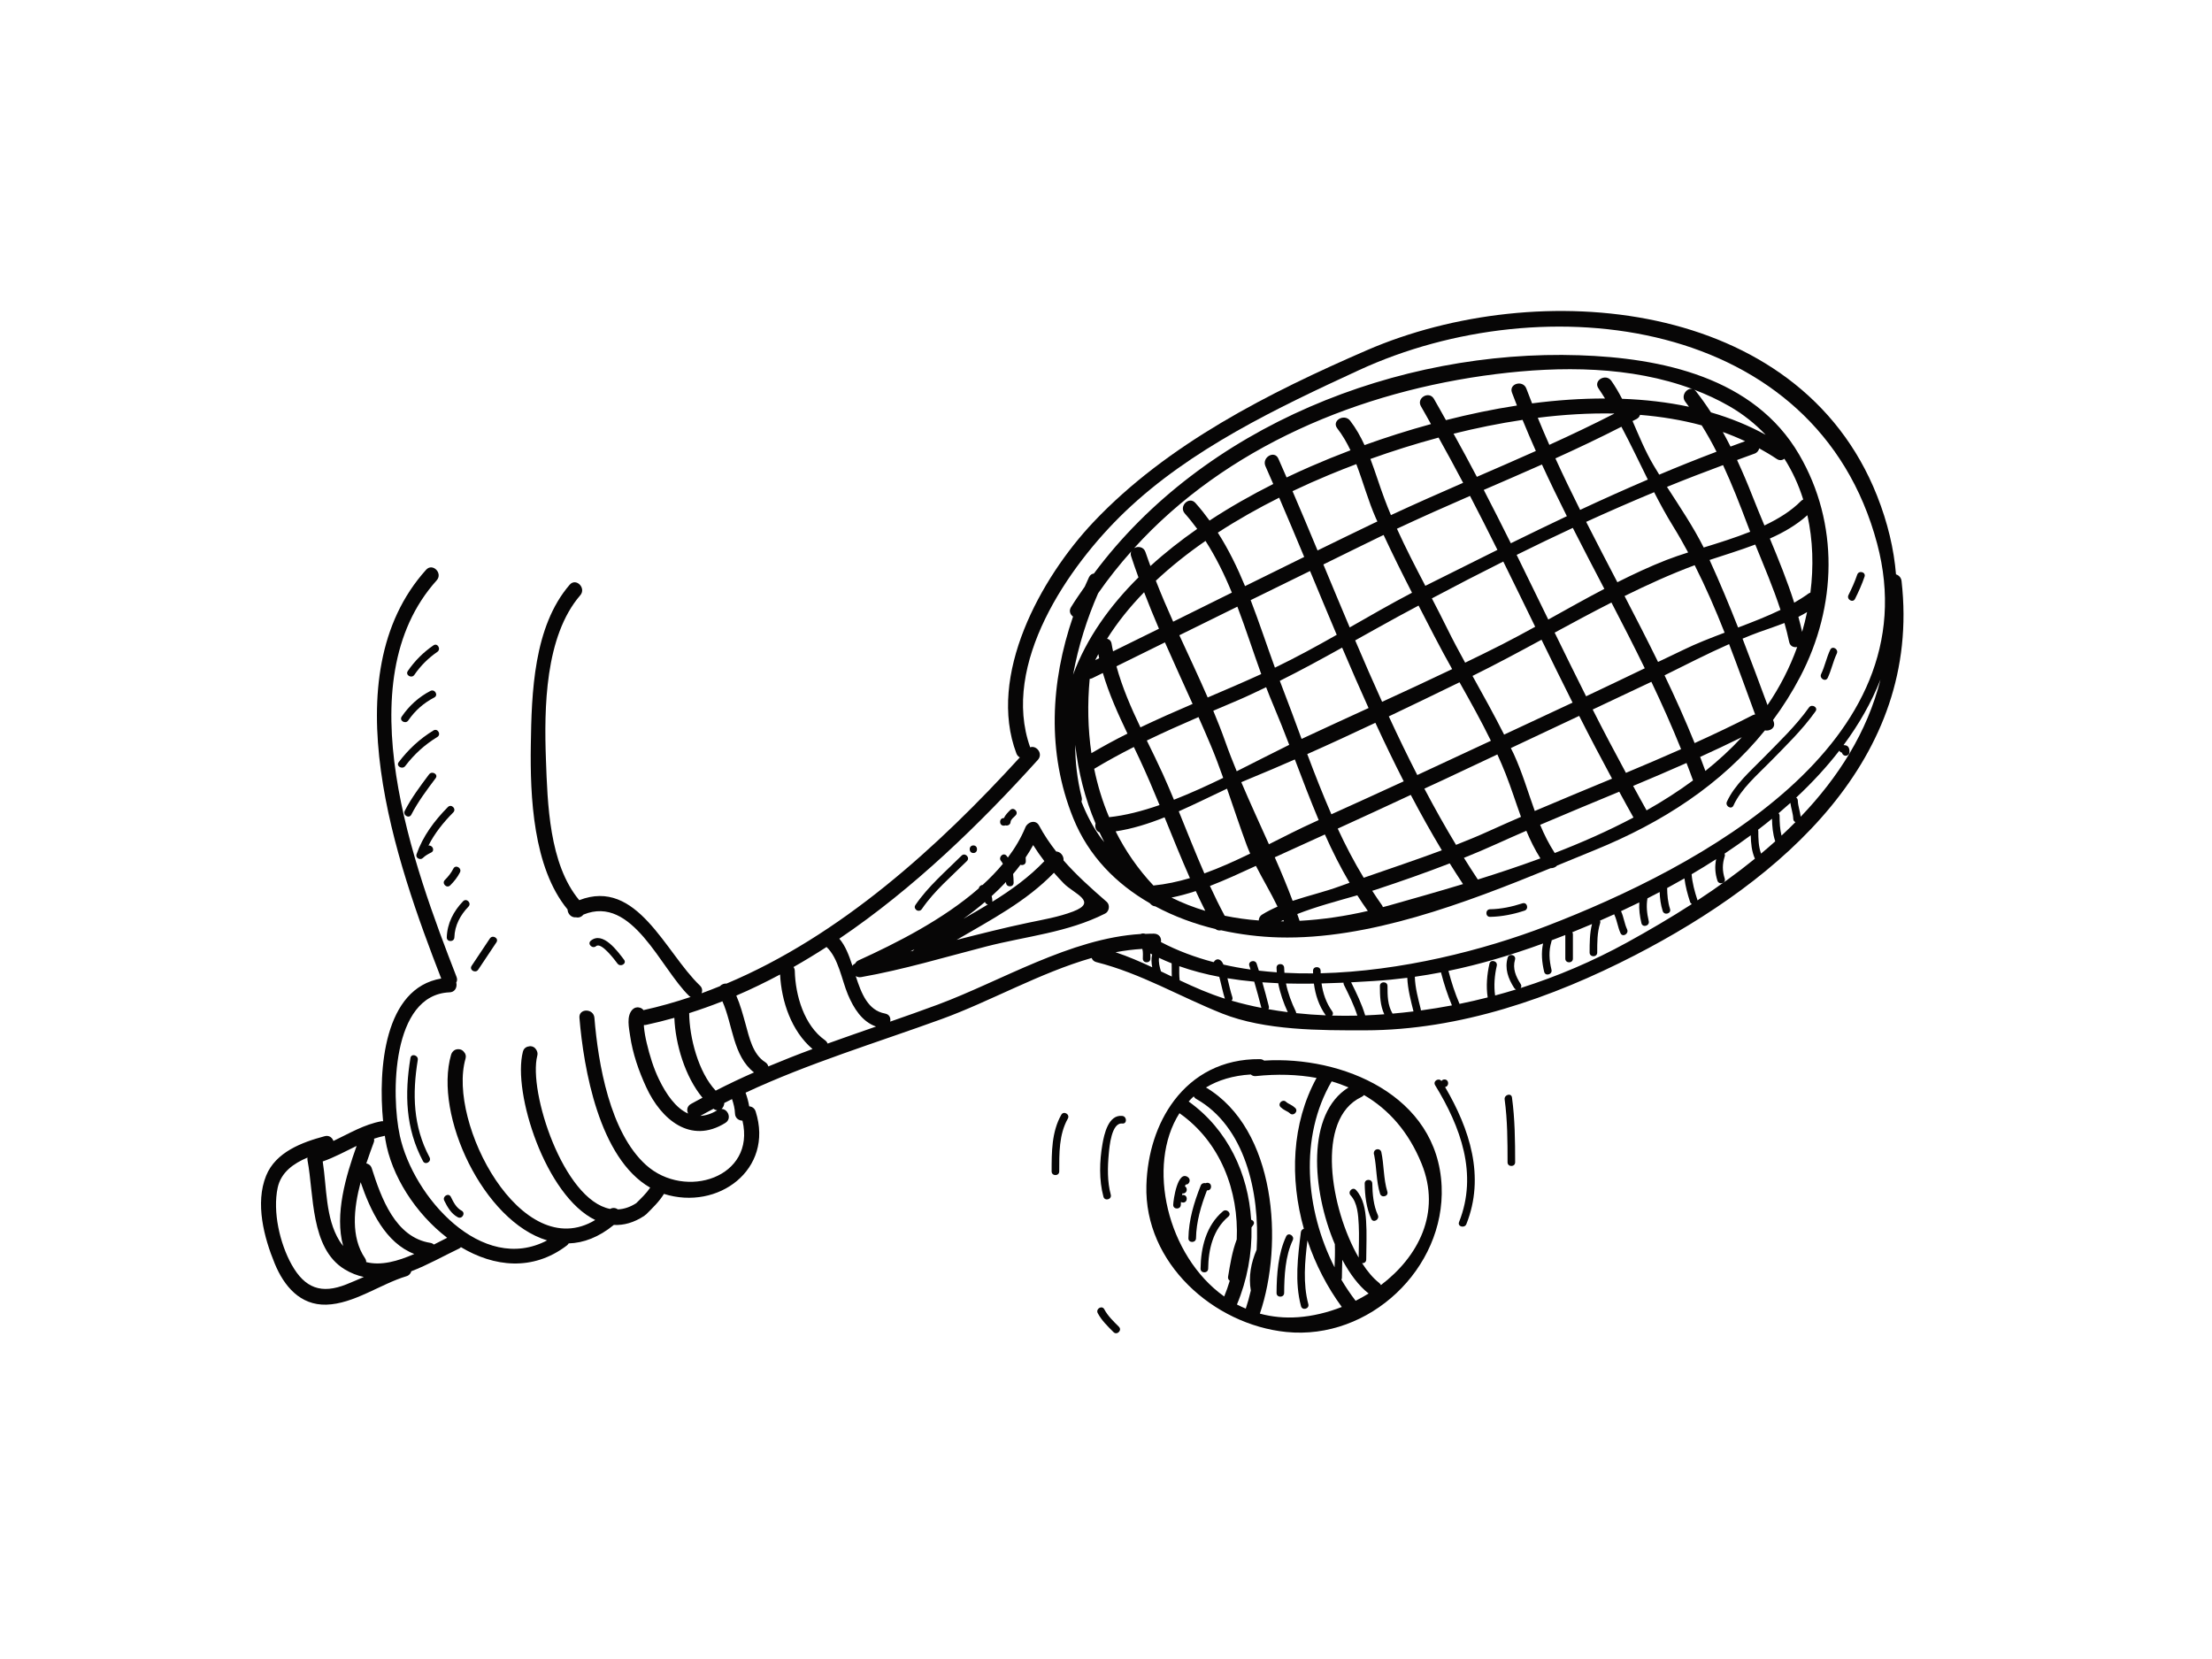<?xml version="1.0" encoding="utf-8"?>
<!-- Generator: Adobe Illustrator 17.0.0, SVG Export Plug-In . SVG Version: 6.00 Build 0)  -->
<!DOCTYPE svg PUBLIC "-//W3C//DTD SVG 1.1//EN" "http://www.w3.org/Graphics/SVG/1.1/DTD/svg11.dtd">
<svg version="1.1" id="Layer_1" xmlns="http://www.w3.org/2000/svg" xmlns:xlink="http://www.w3.org/1999/xlink" x="0px" y="0px"
	 width="800px" height="600px" viewBox="0 0 800 600" enable-background="new 0 0 800 600" xml:space="preserve">
<g>
	<path fill="#070606" d="M117.995,471.849c9.979-0.265,19.653-7.483,29.002-10.288c1.008-0.301,1.537-1.003,1.754-1.794
		c5.94-2.264,11.753-5.572,17.284-8.209c0.285-0.136,0.478-0.325,0.671-0.51c11.95,7.161,25.963,8.775,38.27-0.578
		c0.302-0.224,0.518-0.493,0.695-0.779c5.375-0.157,10.894-2.228,16.326-6.679c3.564,0.181,7.285-0.795,11.106-3.356
		c0.076-0.053,0.104-0.121,0.177-0.177c0.121-0.088,0.249-0.132,0.373-0.249c2.285-2.284,4.773-4.652,6.471-7.442
		c19.553,6.185,39.84-8.828,33.169-29.801c-0.39-1.221-1.341-1.786-2.332-1.867c-0.281-1.678-0.746-3.332-1.316-4.937
		c22.896-10.686,47.258-18.023,70.993-26.654c17.353-6.31,35.541-16.726,54.167-22.065c0.257,0.69,0.791,1.276,1.734,1.509
		c15.992,4.039,30.198,12.488,45.436,18.565c15.506,6.182,35.453,6.126,51.842,6.094c34.084-0.065,67.433-11.674,97.399-27.112
		c53.178-27.413,103.821-70.986,96.507-135.376c-0.152-1.296-1.011-2.1-2.007-2.42c-0.759-9.092-2.946-18.578-6.876-28.488
		c-28.4-71.628-122.724-79.355-184.505-52.565c-35.252,15.286-72.158,33.891-98.868,62.142
		c-19.131,20.235-38.531,55.531-27.861,83.71c0.257,0.674,0.706,1.116,1.224,1.409c-29.696,32.526-64.9,64.475-106.044,81.787
		c-0.891-0.084-1.81,0.285-2.421,0.951c-2.203,0.891-4.411,1.758-6.643,2.569c0.381-0.883,0.317-1.934-0.598-2.809
		c-12.552-11.99-22.72-39.006-43.633-30.873c-10.93-13.062-11.469-35.067-12.051-50.939c-0.678-18.473-0.365-44.533,12.416-59.32
		c2.268-2.622-1.541-6.467-3.825-3.822c-13.079,15.133-13.781,39.113-14.058,58.056c-0.273,18.413,0.763,44.204,13.295,59.389
		c0,1.521,1.361,3.054,3.075,2.834c1.016,0.261,2.035-0.192,2.682-0.987c17.726-7.262,27.858,19.536,38.275,29.492
		c0.156,0.148,0.321,0.201,0.481,0.305c-5.584,1.862-11.259,3.488-17.056,4.761c-0.381-0.53-0.979-0.891-1.786-0.976
		c-0.081-0.012-0.165-0.04-0.257-0.044c-0.008,0-0.012-0.008-0.024-0.008c-0.06,0-0.104,0.028-0.161,0.032
		c-0.293,0.008-0.582,0.056-0.875,0.181c-0.273,0.104-0.49,0.277-0.695,0.457c-0.056,0.049-0.124,0.064-0.177,0.121
		c-0.012,0.012-0.016,0.028-0.028,0.036c-0.024,0.024-0.036,0.052-0.06,0.076c-2.16,2.317-1.176,6.608-0.783,9.361
		c0.931,6.467,3.127,12.773,5.857,18.686c5.367,11.649,16.044,20.672,28.58,12.873c2.485-1.546,0.948-5.062-1.365-5.054
		c0.594-0.501,0.955-1.324,1.008-2.175c0.927-0.474,1.855-0.931,2.786-1.393c0.574,1.706,1.019,3.463,1.071,5.202
		c0.053,1.706,1.377,2.565,2.701,2.597c4.882,20.588-20.717,28.781-34.862,16.044c-13.078-11.769-17.325-36.652-18.681-53.259
		c-0.289-3.448-5.696-3.48-5.415,0c1.501,18.245,7.077,50.851,25.59,61.44c-1.401,2.083-3.292,3.877-5.058,5.623
		c-2.239,1.441-4.447,2.14-6.603,2.24c-0.806-0.562-1.851-0.719-2.83-0.164c-16.936-3.283-29.668-42.546-26.341-55.439
		c0.173-0.658,0.068-1.212-0.145-1.698c-0.004-0.012-0.008-0.02-0.016-0.032c-0.088-0.189-0.173-0.377-0.301-0.538
		c-0.425-0.663-1.111-1.157-2.143-1.157c-0.125,0-0.213,0.057-0.33,0.068c-0.028,0.004-0.06,0.012-0.092,0.021
		c-0.285,0.04-0.57,0.088-0.799,0.205c-0.634,0.281-1.16,0.819-1.38,1.698c-3.83,14.804,8.232,52.203,26.16,60.874
		c-26.698,16.189-53.58-35.244-46.909-58.357c0.285-0.996,0-1.791-0.525-2.368c-0.437-0.61-1.108-1.056-2.083-1.056
		c-0.895,0-1.554,0.357-1.987,0.887c-0.27,0.289-0.49,0.638-0.622,1.1c-6.334,21.965,11.745,60.28,34.73,67.168
		c-23.511,12.419-48.451-15.671-53.271-37.841c-3.203-14.729-3.023-50.923,17.903-51.866c1.778,0,2.637-1.409,2.605-2.782
		c0-0.257-0.048-0.501-0.109-0.751c0.334-0.538,0.43-1.236,0.109-2.055c-15.494-39.904-40.318-106.622-7.181-143.412
		c2.324-2.585-1.49-6.427-3.825-3.83c-34.654,38.471-10.774,105.956,5.467,147.832c-20.665,3.488-22.844,32.634-21.026,51.617
		c-0.189,0-0.358-0.04-0.558-0.008c-6.266,1.132-11.713,4.435-17.401,7.137c-0.425-1.2-1.557-2.152-3.151-1.726
		c-8.229,2.2-17.73,5.732-21.198,14.306c-4.022,9.951-0.77,22.335,3.131,31.796C102.745,465.206,108.589,472.098,117.995,471.849z
		 M413.096,343.185c0.016,0.012,0.036,0.021,0.052,0.032c0.309,1.104,0.169,2.509,0.169,3.488c0,1.775,2.75,1.775,2.746,0
		c0-0.606,0.004-1.232-0.02-1.858c0.216,0.116,0.433,0.229,0.65,0.341c-0.366,1.473-0.277,3.066,0.024,4.636
		c-4.327-2.011-8.711-3.909-13.271-5.435C406.657,343.787,409.868,343.37,413.096,343.185z M423.737,348.399
		c0,0.088,0.004,0.181,0.004,0.269c0.04,0.908,0.016,1.818,0.02,2.726c0,0.589,0.012,1.192,0.036,1.79
		c-1.305-0.626-2.609-1.248-3.917-1.87c-0.482-1.55-0.927-3.343-0.707-4.893C420.67,347.127,422.191,347.785,423.737,348.399z
		 M426.651,354.537c-0.225-1.678-0.149-3.416-0.153-5.102c4.665,1.65,9.51,2.91,14.467,3.849c0.109,0.418,0.217,0.831,0.321,1.249
		c0.566,2.216,1.019,4.471,1.706,6.652C437.337,359.414,431.966,357.042,426.651,354.537z M468.639,365.801
		c-1.554-3.195-2.818-6.607-3.544-10.112c3.38,0.089,6.751,0.096,10.099,0.049c0.534,4.087,1.802,7.996,4.263,11.448
		c0.008,0.012,0.021,0.02,0.028,0.028c-3.565-0.149-7.137-0.409-10.693-0.795C468.787,366.222,468.743,366.013,468.639,365.801z
		 M465.733,366.058c-2.349-0.306-4.684-0.654-7.005-1.068c0.185-0.281,0.266-0.643,0.157-1.06c-0.731-2.895-1.505-5.785-2.336-8.662
		c1.911,0.14,3.821,0.248,5.732,0.325C462.967,359.206,464.195,362.718,465.733,366.058z M456.195,364.508
		c-3.653-0.719-7.257-1.586-10.786-2.601c0.305-0.298,0.458-0.735,0.285-1.277c-0.719-2.24-1.213-4.54-1.774-6.828
		c3.199,0.522,6.439,0.927,9.694,1.225C454.537,358.174,455.392,361.337,456.195,364.508z M481.753,367.298
		c0.358-0.377,0.482-0.931,0.081-1.497c-2.208-3.095-3.364-6.511-3.878-10.12c2.678-0.064,5.33-0.16,7.952-0.28
		c-0.028,0.248,0.008,0.518,0.149,0.794c1.798,3.605,3.612,7.274,4.845,11.124C487.871,367.394,484.82,367.386,481.753,367.298z
		 M521.147,351.675c1.048,4.05,2.345,8.069,3.966,11.938c-3.725,0.706-7.47,1.316-11.227,1.827c0.004-0.129,0-0.266-0.036-0.409
		c-0.936-3.794-2.051-7.8-2.151-11.73c0-0.012-0.004-0.024-0.004-0.04C514.869,352.807,518.02,352.277,521.147,351.675z
		 M508.969,353.634c0.156,4.07,1.26,8.197,2.232,12.127c0,0.008,0.003,0.016,0.007,0.028c-2.516,0.309-5.045,0.578-7.575,0.799
		c-1.806-3.091-1.826-6.467-1.826-9.987c-0.004-1.775-2.75-1.775-2.75,0c0,3.576,0.1,7.032,1.593,10.228
		c-2.276,0.169-4.552,0.301-6.836,0.397c-0.024,0-0.048,0-0.076,0c-1.241-4.143-3.155-8.096-5.081-11.957
		c2.793-0.145,5.552-0.309,8.249-0.478C500.976,354.537,504.995,354.143,508.969,353.634z M588.476,340.845
		c-12.296,6.759-25.209,12.271-38.524,16.489c0.289-0.377,0.377-0.895,0.032-1.429c-1.754-2.718-3.006-5.588-2.059-8.835
		c0.498-1.706-2.156-2.428-2.649-0.731c-1.153,3.946,0.184,7.619,2.336,10.954c0.188,0.289,0.429,0.466,0.69,0.558
		c-2.512,0.774-5.041,1.501-7.578,2.179c-0.518-3.556-0.177-7.382,0.606-10.761c0.397-1.726-2.252-2.457-2.65-0.731
		c-0.891,3.853-1.273,8.176-0.638,12.195c-3.376,0.859-6.768,1.642-10.184,2.336c-1.657-3.858-2.958-7.884-4.01-11.938
		c11.645-2.412,22.985-5.808,34.229-9.914c-0.751,3.412-0.429,6.808,0.39,10.251c0.409,1.722,3.058,0.991,2.649-0.73
		c-0.827-3.485-1.079-6.812,0-10.265c0.044-0.144,0.061-0.277,0.064-0.405c1.646-0.622,3.288-1.256,4.933-1.906
		c0,2.85,0,5.696,0,8.542c0,1.775,2.746,1.775,2.746,0c0-2.93,0-5.86,0-8.795c0-0.305-0.084-0.554-0.22-0.755
		c2.376-0.959,4.753-1.947,7.129-2.958c-0.855,3.363-0.859,6.84-0.863,10.312c0,1.77,2.749,1.77,2.749,0
		c0-3.593-0.032-7.169,1.052-10.63c0.112-0.358,0.076-0.671-0.049-0.927c0.016-0.008,0.032-0.012,0.049-0.02
		c1.693-0.735,3.392-1.494,5.094-2.268c0.024,0.08,0.049,0.164,0.088,0.245c0.984,2.111,1.208,4.475,2.2,6.595
		c0.746,1.606,3.115,0.209,2.372-1.385c-0.983-2.111-1.208-4.467-2.196-6.587c2.2-1.023,4.404-2.079,6.607-3.163
		c-0.156,2.493,0.173,4.989,0.771,7.511c0.409,1.722,3.058,0.991,2.649-0.731c-0.666-2.806-0.943-5.507-0.469-8.253
		c1.473-0.746,2.942-1.505,4.411-2.28c0.096,2.324,0.377,4.588,1.104,6.868c0.534,1.682,3.187,0.963,2.65-0.73
		c-0.803-2.525-1.008-4.99-1.044-7.587c2.096-1.132,4.179-2.292,6.254-3.48c0.361,2.894,1.132,5.74,2.035,8.498
		c0.125,0.385,0.362,0.634,0.642,0.787C604.235,331.898,596.363,336.505,588.476,340.845z M621.122,318.49
		c0.539,1.682,3.191,0.964,2.65-0.73c-0.899-2.83-0.899-5.231,0-8.065c0.121-0.373,0.076-0.699-0.06-0.964
		c3.219-2.139,6.383-4.355,9.469-6.643c0.061,2.914,0.341,5.808,1.505,8.466c-6.578,5.347-13.56,10.36-20.764,15.085
		c-0.012-0.06-0.021-0.12-0.04-0.184c-0.983-3.006-1.838-6.114-2.083-9.276c2.99-1.758,5.953-3.577,8.875-5.459
		C620.131,313.328,620.271,315.809,621.122,318.49z M640.872,296.104c0.044,2.761,0.285,5.419,1.136,8.096
		c0.012,0.029,0.024,0.048,0.032,0.076c-1.674,1.505-3.388,2.987-5.13,4.443c-0.94-2.589-0.992-5.395-0.996-8.181
		c0-0.169-0.032-0.316-0.076-0.454C637.54,298.781,639.222,297.456,640.872,296.104z M644.308,302.205
		c-0.579-2.357-0.699-4.692-0.699-7.165c0-0.398-0.145-0.703-0.361-0.919c1.449-1.229,2.874-2.473,4.275-3.737
		c0.233,1.943,0.967,3.797,1.032,5.756c0.02,0.606,0.357,1,0.791,1.192C647.708,298.982,646.026,300.607,644.308,302.205z
		 M651.244,295.381c-0.224-1.971-0.972-3.85-1.04-5.837c-0.016-0.506-0.261-0.863-0.589-1.079
		c5.716-5.339,10.966-10.999,15.594-16.972c0.197,0.362,0.546,0.635,0.959,0.714c0.121,0.631,0.686,1.125,1.349,1.125
		c0.751,0,1.373-0.626,1.373-1.373c0-0.229,0.008-0.462-0.024-0.691c-0.065-0.494-0.177-0.839-0.506-1.236
		c-0.389-0.469-1.039-0.534-1.629-0.546c5.511-7.423,10.063-15.322,13.359-23.699C675.301,264.794,664.872,281.135,651.244,295.381z
		 M375.367,274.801c2.011-2.228-0.554-5.372-2.793-4.528c-10.666-29.949,13.639-65.446,34.368-85.268
		c23.667-22.635,55.102-37.552,84.517-51.123c67.148-31.001,165.606-19.368,187.439,62.76
		c19.308,72.648-64.555,117.088-119.46,138.23c-22.856,8.803-52.854,16.41-81.795,17.124c-0.008-0.297-0.016-0.594-0.02-0.891
		c-0.021-1.774-2.77-1.774-2.75,0c0.004,0.313,0.012,0.622,0.024,0.936c-3.48,0.032-6.94-0.036-10.368-0.217
		c-0.048-0.606-0.084-1.213-0.096-1.818c-0.036-1.77-2.786-1.774-2.75,0c0.012,0.55,0.044,1.096,0.081,1.642
		c-2.176-0.156-4.34-0.357-6.483-0.61c-0.261-0.835-0.518-1.67-0.791-2.497c-0.55-1.674-3.207-0.959-2.65,0.731
		c0.149,0.453,0.285,0.915,0.434,1.373c-3.324-0.47-6.6-1.064-9.807-1.795c-0.273-0.671-0.646-1.309-1.224-1.65
		c-0.996-0.582-1.823-0.028-2.317,0.779c-6.715-1.766-13.11-4.154-19.05-7.269c0.252-1.462-0.582-3.019-2.549-3.043
		c-1.019-0.012-2.039,0.048-3.059,0.081c-0.642-0.224-1.236-0.205-1.762,0.044c-25.37,1.553-50.474,17.024-73.306,25.526
		c-5.72,2.131-11.485,4.158-17.256,6.166c0.28-1.261-0.213-2.622-1.863-2.923c-6.157-1.132-8.534-7.157-10.598-13.564
		c0.534,0.341,1.181,0.522,1.943,0.389c15.414-2.721,30.11-7.181,45.222-11.07c14.644-3.765,29.372-5.014,43.052-11.922
		c1.493-0.751,1.826-3.135,0.546-4.243c-5.592-4.865-10.922-9.618-15.611-14.985c0.177-1.638-1.167-3.2-2.649-3.211
		c-2.272-2.895-4.368-5.973-6.198-9.389c-1.221-2.28-4.119-1.345-4.942,0.646c-1.586,3.854-3.753,7.486-6.338,10.926
		c-0.16-0.237-0.329-0.465-0.514-0.678c-1.164-1.337-3.099,0.614-1.943,1.943c0.252,0.293,0.469,0.639,0.654,1.012
		c-2.212,2.673-4.677,5.218-7.334,7.639c-0.678,0.007-1.296,0.578-1.401,1.24c-12.934,11.3-29.865,19.838-43.549,26.068
		c-0.578,0.27-0.908,0.658-1.12,1.084c-0.446,0.216-0.803,0.493-1.008,0.875c-1.22-3.765-2.573-7.338-4.748-9.839
		C330.397,321.336,354.337,298.106,375.367,274.801z M329.281,344.08c0.482-0.253,0.956-0.501,1.437-0.767
		c-0.192,0.173-0.389,0.345-0.517,0.547C329.896,343.935,329.582,344.004,329.281,344.08z M363.85,319.225
		c0.028,1.77,2.774,1.774,2.746,0c-0.016-0.968-0.064-2.04-0.192-3.131c0.927-1.096,1.814-2.207,2.661-3.339
		c0.811,0.313,1.931-0.093,1.931-1.225c0-0.478-0.012-0.963-0.048-1.444c0.972-1.453,1.883-2.935,2.714-4.456
		c1.268,2.026,2.613,3.962,4.046,5.812c-5.584,5.857-12.047,10.485-18.827,14.692c0.016-0.096,0.025-0.201,0.021-0.313
		c-0.012-0.626-0.113-1.196-0.266-1.734c1.818-1.65,3.561-3.356,5.206-5.118C363.846,319.057,363.846,319.145,363.85,319.225z
		 M356.22,326.21c0.156,0.518,0.582,0.823,1.051,0.911c-2.914,1.771-5.876,3.477-8.851,5.174
		C351.118,330.36,353.727,328.333,356.22,326.21z M381.175,315.64c1.121,1.277,2.28,2.545,3.525,3.83
		c3.604,3.721,12.588,6.659,3.42,10.179c-5.191,1.991-10.883,2.946-16.294,4.082c-8.686,1.827-17.268,4.006-25.851,6.194
		C358.363,332.668,371.128,326.053,381.175,315.64z M298.938,342.491c4.34,4.082,5.479,11.886,7.711,17.184
		c2.063,4.913,5.07,9.803,10.184,11.589c-5.852,2.026-11.693,4.074-17.514,6.157c-0.188-0.446-0.461-0.876-0.947-1.217
		c-7.543-5.275-10.726-16.273-10.922-25.068c-0.012-0.574-0.201-1.011-0.458-1.397C291.035,347.44,295.013,345.024,298.938,342.491z
		 M282.127,352.437c0.494,9.786,4.13,20.496,11.734,26.951c-5.379,1.983-10.698,4.095-15.985,6.298
		c-0.152-0.578-0.493-1.139-1.14-1.545c-4.54-2.863-5.772-9.044-7.121-13.869c-0.963-3.452-1.89-6.924-3.324-10.196
		C271.67,357.769,276.945,355.207,282.127,352.437z M248.871,402.739c-4.496-1.975-7.944-7.057-10.468-12.22
		c-2.063-4.215-3.44-8.791-4.524-13.351c-0.466-1.934-0.811-3.914-1-5.897c-0.016-0.156-0.012-0.357,0-0.57
		c0.216,0.008,0.422,0.044,0.662-0.008c3.481-0.751,6.933-1.618,10.344-2.581c0.394,9.577,3.874,21.299,10.18,28.901
		c-1.405,0.77-2.834,1.473-4.215,2.271C248.417,400.113,248.301,401.59,248.871,402.739z M253.286,403.573
		c1.573-0.895,3.179-1.721,4.773-2.573c0.032,0.021,0.052,0.053,0.08,0.068c0.43,0.33,0.848,0.454,1.245,0.486
		C257.2,402.879,255.169,403.493,253.286,403.573z M258.838,394.445c-6.287-6.664-9.506-19.268-9.586-28.027
		c4.058-1.296,8.064-2.714,12.018-4.279c3.789,8.514,3.797,19.753,11.432,25.718C268.018,389.913,263.394,392.105,258.838,394.445z
		 M135.179,413.159c0.185-0.497,0.185-0.935,0.104-1.337c1.273-0.421,2.569-0.79,3.902-1.043c0.064,0.465,0.128,0.975,0.201,1.421
		c2.128,12.994,10.894,26.694,22.339,35.461c-1.546,0.775-3.159,1.598-4.817,2.449c-0.309-0.289-0.703-0.526-1.26-0.61
		c-12.669-1.959-17.787-16.262-21.191-26.959c-0.337-1.068-1.12-1.598-1.975-1.782C133.384,418.056,134.328,415.487,135.179,413.159
		z M149.834,453.516c-5.912,2.594-11.99,4.319-17.389,2.938c-0.004-0.449-0.1-0.907-0.426-1.388
		c-5.166-7.583-4.138-17.911-1.589-27.509C133.991,437.93,139.462,449.523,149.834,453.516z M128.977,414.435
		c-3.865,10.81-8.032,24.791-4.861,36.207c-0.469-0.606-0.931-1.196-1.377-1.911c-5.07-8.281-4.54-19.2-6.021-28.673
		C120.953,418.578,124.931,416.386,128.977,414.435z M100.425,429.561c1.196-5.596,5.76-8.807,10.797-10.915
		c-0.048,0.317-0.08,0.639-0.007,1.004c2.36,12.271,0.959,31.803,13.398,39.399c2.317,1.416,4.641,2.284,6.969,2.789
		c-2.096,0.916-4.191,1.827-6.318,2.673c-9.008,3.585-15.009,1.417-19.786-7.137C101.208,449.727,98.571,438.239,100.425,429.561z"
		/>
	<path fill="#070606" d="M388.156,295.911c5.547,13.725,15.587,23.78,27.685,30.744c0.145,0.145,0.27,0.293,0.418,0.429
		c0.494,0.478,1.04,0.659,1.582,0.711c6.792,3.644,14.166,6.362,21.752,8.204c0.606,0.486,1.341,0.614,2.051,0.454
		c6.924,1.533,13.981,2.388,20.893,2.577c32.486,0.858,67.212-12.344,98.262-25.04c0.903,0.032,1.794-0.33,2.372-0.964
		c4.681-1.927,9.281-3.822,13.768-5.652c24.161-9.859,45.52-23.567,61.368-43.216c1.842,0.373,3.986-0.943,3.159-3.171
		c-0.076-0.196-0.149-0.39-0.217-0.586c3.609-4.865,6.904-10.076,9.826-15.663c13.303-25.429,14.133-55.419-0.373-80.314
		c-16.322-28.023-49.871-34.967-79.627-35.943c-65.543-2.164-135.849,25.647-175.452,78.946c-0.707,0.084-1.369,0.469-1.782,1.352
		c-0.526,1.116-1.016,2.252-1.518,3.38c-1.694,2.453-3.412,4.877-4.978,7.438c-0.843,1.377-0.273,2.669,0.735,3.396
		C379.943,246.658,378.534,272.119,388.156,295.911z M398.283,303.229c-3.031-4.147-5.347-8.63-7.165-13.311
		c0.153-0.45,0.233-0.943,0.089-1.525c-1.65-6.607-2.36-12.934-2.328-19.019c1.099,9.851,3.508,19.448,7.341,28.46
		c-0.337,1.281,0.132,2.75,1.441,3.208c0.558,1.18,1.108,2.368,1.718,3.528C399.022,304.104,398.637,303.698,398.283,303.229z
		 M398.861,243.398c2.196,7.507,5.496,14.812,8.899,21.925c-4.411,2.2-8.754,4.556-13.038,7.073
		c-1.288-8.783-1.461-17.827-0.622-26.863c0.301-0.04,0.598-0.092,0.908-0.241C396.292,244.667,397.577,244.02,398.861,243.398z
		 M396.108,238.738c0.361-0.734,0.746-1.457,1.128-2.183c0.092,0.498,0.184,0.996,0.289,1.49
		C397.051,238.277,396.578,238.509,396.108,238.738z M623.17,168.218c3.247,7.001,6.065,14.21,8.754,21.367
		c0.345,0.916,0.703,1.814,1.056,2.726c-5.463,2.175-11.227,3.982-16.815,5.704c-3.793-7.539-8.65-14.735-13.282-21.928
		C609.594,173.345,616.365,170.744,623.17,168.218z M623.077,156.24c2.758,0.987,5.447,2.096,8.073,3.324
		c-1.771,0.63-3.517,1.301-5.283,1.947C624.976,159.728,624.044,157.978,623.077,156.24z M463.464,247.818
		c-0.205-0.525-0.393-1.06-0.602-1.585c7.65-3.805,15.101-7.876,22.539-12.015c3.115,7.318,6.286,14.62,9.562,21.853
		c-8.081,3.705-16.161,7.406-24.225,11.171C468.314,260.688,465.933,254.164,463.464,247.818z M466.266,269.378
		c-5.82,2.85-12.267,6.202-18.99,9.558c-1.458-3.552-2.87-7.121-4.143-10.734c-1.329-3.765-2.806-7.466-4.336-11.151
		c2.974-1.268,5.957-2.533,8.944-3.805c3.468-1.481,6.808-3.107,10.172-4.705c0.855,2.244,1.738,4.468,2.678,6.668
		C462.573,259.865,464.432,264.613,466.266,269.378z M490.122,231.601c5.117-2.858,10.26-5.737,15.478-8.59
		c2.469-1.349,4.961-2.666,7.442-3.999c1.878,3.641,3.765,7.274,5.64,10.926c2.087,4.046,4.275,8.056,6.507,12.054
		c-8.409,4.031-16.867,7.936-25.333,11.83C496.521,246.465,493.293,239.047,490.122,231.601z M527.859,246.758
		c3.926,6.984,7.839,13.977,11.344,21.151c-8.867,4.158-17.738,8.285-26.622,12.391c-3.569-6.968-6.989-14.049-10.296-21.207
		C510.847,255.015,519.381,250.897,527.859,246.758z M532.551,244.455c8.382-4.143,16.671-8.587,24.964-13.086
		c3.705,7.599,7.438,15.181,11.228,22.744c-8.253,3.853-16.506,7.707-24.756,11.568
		C540.358,258.507,536.465,251.475,532.551,244.455z M562.26,228.795c6.812-3.697,13.648-7.378,20.54-10.883
		c4.102,7.884,8.157,15.796,12.054,23.78c-7.064,3.384-14.121,6.796-21.222,10.128C569.798,244.169,566.013,236.49,562.26,228.795z
		 M573.66,188.738c8.14-3.709,16.325-7.294,24.582-10.726c2.176,4.247,4.436,8.41,6.896,12.38c1.911,3.087,3.685,6.23,5.399,9.409
		c-2.717,0.871-5.371,1.763-7.819,2.714c-6.021,2.352-11.922,5.114-17.774,8.061C581.154,203.306,577.361,196.036,573.66,188.738z
		 M580.235,212.972c-6.824,3.569-13.555,7.362-20.283,11.095c-3.789-7.8-7.599-15.603-11.436-23.386
		c6.735-3.328,13.495-6.604,20.307-9.762C572.568,198.292,576.401,205.63,580.235,212.972z M555.223,226.676
		c-3.978,2.183-7.952,4.339-11.938,6.374c-4.443,2.271-8.916,4.443-13.395,6.615c-2.256-4.11-4.468-8.241-6.539-12.455
		c-1.778-3.625-3.629-7.213-5.492-10.794c8.55-4.552,17.164-8.995,25.823-13.327C547.56,210.936,551.389,218.808,555.223,226.676z
		 M515.672,211.776c-0.06,0.036-0.121,0.068-0.181,0.096c-3.565-6.816-7.093-13.64-10.272-20.648
		c8.726-4.091,17.558-8.016,26.433-11.874c3.36,6.479,6.676,12.982,9.915,19.52C532.965,203.129,524.354,207.44,515.672,211.776z
		 M510.67,214.369c-7.631,3.998-15.081,8.285-22.531,12.548c-3.211-7.591-6.374-15.198-9.526-22.769
		c6.884-3.371,13.732-6.784,20.629-10.119c0.385-0.181,0.783-0.362,1.164-0.546C503.682,200.52,507.134,207.468,510.67,214.369z
		 M483.443,229.59c-7.334,4.166-14.732,8.213-22.351,11.878c-2.958-8.129-5.672-16.374-8.774-24.422
		c7.145-3.537,14.318-7.021,21.479-10.533C476.984,214.188,480.187,221.891,483.443,229.59z M456.143,243.788
		c-6.427,2.938-12.902,5.712-19.364,8.466c-3.288-7.555-6.804-15.013-10.252-22.507c6.997-3.452,14.002-6.884,20.99-10.344
		C450.567,227.438,453.216,235.688,456.143,243.788z M431.323,254.586c-6.342,2.717-12.64,5.503-18.866,8.473
		c-3.444-7.197-6.615-14.53-8.675-22.089c5.849-2.874,11.689-5.764,17.534-8.646C424.592,239.765,427.984,247.163,431.323,254.586z
		 M433.455,259.343c1.513,3.42,3.015,6.844,4.464,10.296c1.614,3.83,3.062,7.756,4.467,11.693c-5.86,2.842-11.865,5.58-17.814,7.908
		c-1.317-3.155-2.65-6.302-4.067-9.425c-1.806-3.978-3.773-7.964-5.744-11.994C420.915,264.838,427.157,262.06,433.455,259.343z
		 M443.767,285.229c2.373,6.844,4.637,13.728,7.133,20.468c0.381,1.023,0.815,2.019,1.245,3.01
		c-5.447,2.649-10.963,5.158-16.571,7.173c-3.239-7.422-6.198-14.948-9.256-22.45C432.227,290.817,438.047,287.903,443.767,285.229z
		 M448.933,282.893c0.98-0.429,1.967-0.847,2.95-1.248c5.492-2.236,10.954-4.6,16.414-6.984c2.782,7.341,5.592,14.696,8.626,21.925
		c-0.506,0.233-1.011,0.469-1.525,0.698c-5.411,2.437-10.898,5.247-16.474,8.056C455.576,297.878,452.141,290.427,448.933,282.893z
		 M472.789,272.725c8.253-3.657,16.457-7.462,24.635-11.319c3.295,7.137,6.703,14.21,10.251,21.166
		c-8.699,4.014-17.421,7.976-26.16,11.926C478.397,287.337,475.531,280.044,472.789,272.725z M510.229,287.485
		c3.576,6.812,7.313,13.5,11.231,20.034c-9.349,3.496-18.81,6.632-28.255,9.932c-3.456-5.688-6.564-11.646-9.397-17.775
		C492.639,295.662,501.434,291.572,510.229,287.485z M515.142,285.218c2.264-1.06,4.544-2.076,6.804-3.14
		c6.522-3.091,13.061-6.153,19.597-9.225c1.051,2.325,2.067,4.673,3.002,7.049c2.055,5.23,3.693,10.436,5.539,15.53
		c-3.813,1.65-7.614,3.332-11.4,5.05c-3.994,1.818-8.036,3.484-12.09,5.074C522.588,298.925,518.787,292.138,515.142,285.218z
		 M547.432,272.605c-0.317-0.691-0.691-1.361-1.016-2.051c8.241-3.87,16.474-7.764,24.715-11.642
		c3.853,7.623,7.824,15.177,11.886,22.696c-9.325,3.874-18.657,7.727-27.95,11.689C552.594,286.438,550.558,279.397,547.432,272.605
		z M576.016,256.609c6.896-3.251,13.8-6.487,20.685-9.762c0.181-0.089,0.354-0.181,0.539-0.261
		c3.821,8.012,7.438,16.117,10.75,24.358c-6.615,2.931-13.275,5.777-19.95,8.57C583.932,271.93,579.906,264.3,576.016,256.609z
		 M587.545,215.561c8.313-4.106,16.726-7.932,25.361-11.147c4.018,7.94,7.555,16.104,10.826,24.397
		c-5.21,1.975-10.3,3.95-14.82,6.166c-3.067,1.505-6.178,2.938-9.257,4.424C595.733,231.401,591.659,223.472,587.545,215.561z
		 M618.288,202.519c5.291-1.758,10.995-3.488,16.526-5.58c3.191,7.884,6.511,15.602,9.128,23.639
		c-4.845,2.344-10.087,4.387-15.338,6.374C625.366,218.732,621.97,210.575,618.288,202.519z M600.085,171.663
		c-0.699-1.128-1.393-2.248-2.055-3.385c-3.031-5.126-5.247-10.593-7.595-15.996c0.49-0.252,0.984-0.489,1.466-0.746
		c0.702-0.377,1.071-0.915,1.232-1.493c7.663,0.63,15.144,1.851,22.31,3.793c1.931,3.087,3.709,6.27,5.363,9.534
		C613.821,166.011,606.916,168.781,600.085,171.663z M595.958,173.437c-8.229,3.533-16.389,7.185-24.486,10.974
		c-3.087-6.169-6.082-12.371-8.939-18.629c8.061-3.648,16.036-7.434,23.876-11.444C589.716,160.575,592.799,167.046,595.958,173.437
		z M560.337,160.884c-1.441-3.243-2.834-6.503-4.175-9.786c9.236-1.152,18.505-1.73,27.593-1.541c0.016,0.016,0.029,0.04,0.04,0.06
		C576.088,153.559,568.257,157.292,560.337,160.884z M557.663,167.994c2.886,6.274,5.909,12.5,9.012,18.693
		c-6.764,3.211-13.519,6.467-20.263,9.79c-3.212-6.458-6.471-12.889-9.791-19.295C543.646,174.139,550.679,171.1,557.663,167.994z
		 M534.129,172.454c-2.75-5.231-5.556-10.429-8.43-15.603c8.157-2.027,16.522-3.741,24.956-4.997
		c1.533,3.777,3.158,7.522,4.808,11.248C548.387,166.267,541.258,169.363,534.129,172.454z M529.159,174.617
		c-8.759,3.814-17.481,7.671-26.108,11.681c-0.802-1.919-1.578-3.845-2.308-5.804c-1.806-4.793-3.296-9.73-5.118-14.507
		c7.796-2.798,16.077-5.422,24.659-7.731C523.307,163.675,526.269,169.126,529.159,174.617z M497.625,187.462
		c0.173,0.377,0.353,0.751,0.525,1.132c-0.546,0.261-1.096,0.51-1.638,0.771c-6.684,3.207-13.347,6.462-20.002,9.714
		c-2.998-7.205-6.005-14.366-9.051-21.447c4.471-2.127,8.915-4.098,13.278-5.908c3.143-1.305,6.418-2.601,9.794-3.87
		C493.009,174.32,494.815,181.104,497.625,187.462z M471.681,201.427c-7.145,3.496-14.274,7.021-21.399,10.545
		c-2.774-6.707-5.929-13.214-9.843-19.336c7.186-4.672,14.684-8.887,22.19-12.648C465.673,187.065,468.679,194.222,471.681,201.427z
		 M445.517,214.328c-7.077,3.5-14.15,7.012-21.226,10.513c-2.2-4.889-4.308-9.818-6.262-14.82
		c5.531-5.174,11.577-9.979,17.958-14.391C439.778,201.539,442.852,207.826,445.517,214.328z M419.153,227.39
		c-5.532,2.733-11.063,5.455-16.599,8.172c-0.173-0.899-0.393-1.791-0.525-2.701c-0.165-1.108-0.835-1.67-1.63-1.851
		c3.758-5.981,8.289-11.585,13.384-16.819C415.492,218.624,417.275,223.027,419.153,227.39z M401.125,295.542
		c-2.377-5.62-4.166-11.476-5.399-17.489c4.704-2.826,9.497-5.436,14.35-7.892c0.702,1.461,1.397,2.923,2.075,4.375
		c2.565,5.487,4.921,11.043,7.217,16.623C413.051,293.358,406.89,294.94,401.125,295.542z M417.154,320.257
		c-5.599-5.965-10.136-12.548-13.664-19.585c5.981-0.891,11.886-2.753,17.694-5.077c2.991,7.358,5.961,14.719,9.165,21.985
		C426.001,318.872,421.609,319.819,417.154,320.257z M423.684,324.628c2.975-0.618,5.897-1.413,8.779-2.364
		c1.108,2.405,2.26,4.789,3.452,7.161C431.701,328.169,427.619,326.583,423.684,324.628z M456.472,330.77
		c-0.871,0.542-1.2,1.333-1.228,2.128c-4.175-0.305-8.285-0.876-12.327-1.714c-1.895-3.537-3.669-7.133-5.327-10.762
		c5.62-2.176,11.128-4.733,16.586-7.242c0.021-0.008,0.036-0.016,0.048-0.024c2.521,4.957,5.395,9.698,7.82,14.736
		C460.141,328.726,458.262,329.649,456.472,330.77z M463.219,333.202c0.305-0.161,0.622-0.305,0.931-0.45
		c0.056,0.145,0.109,0.297,0.164,0.454C463.946,333.206,463.589,333.202,463.219,333.202z M461.032,310.053
		c6.042-2.762,12.082-5.512,18.132-8.257c2.665,5.993,5.607,11.833,8.919,17.473c-1.152,0.409-2.299,0.816-3.452,1.236
		c-5.607,2.059-11.476,3.408-17.128,5.299C465.524,320.505,463.328,315.267,461.032,310.053z M470.012,333.025
		c-0.269-0.823-0.562-1.633-0.843-2.449c6.964-2.733,14.559-4.716,21.716-6.78c1.232,1.911,2.472,3.814,3.813,5.656
		C486.606,331.339,478.292,332.572,470.012,333.025z M502.185,327.534c-0.675,0.189-1.365,0.345-2.048,0.534
		c-0.084-0.217-0.14-0.434-0.305-0.65c-1.248-1.694-2.376-3.496-3.548-5.251c0.458-0.145,0.931-0.281,1.381-0.43
		c8.983-2.97,17.866-6.081,26.65-9.481c1.565,2.525,3.171,5.01,4.804,7.483C519.827,322.549,510.751,325.105,502.185,327.534z
		 M534.474,318.093c-0.012-0.016-0.012-0.036-0.024-0.053c-1.706-2.565-3.356-5.162-5.002-7.787c4.014-1.614,8.012-3.3,11.97-5.102
		c3.521-1.602,7.053-3.155,10.598-4.692c1.413,3.42,3.063,6.755,5.09,9.991C549.567,313.228,541.968,315.753,534.474,318.093z
		 M562.292,308.499c-2.128-3.279-3.829-6.696-5.279-10.192c9.502-4.062,19.059-8.008,28.609-11.974
		c1.71,3.111,3.384,6.246,5.146,9.333C581.635,300.503,572.042,304.734,562.292,308.499z M595.508,293.077
		c-1.661-2.923-3.243-5.893-4.865-8.835c6.463-2.71,12.902-5.46,19.308-8.297c0.802,2.1,1.606,4.195,2.36,6.306
		C607.001,286.161,601.381,289.761,595.508,293.077z M616.779,278.823c-0.622-1.698-1.252-3.388-1.898-5.074
		c5.066-2.292,10.087-4.676,15.08-7.132C625.916,270.992,621.499,275.046,616.779,278.823z M633.883,258.652
		c-6.905,3.556-13.925,6.876-20.998,10.091c-3.352-8.289-7.008-16.445-10.879-24.502c7.74-3.829,15.45-7.803,23.346-11.288
		c3.243,8.446,6.306,16.96,9.421,25.445C634.478,258.447,634.188,258.496,633.883,258.652z M639.246,255.004
		c-2.978-8.033-5.945-16.057-9.031-24.029c2.015-0.815,4.022-1.682,6.078-2.4c3.135-1.092,6.141-2.115,9.08-3.255
		c0.63,2.244,1.216,4.5,1.698,6.816c0.329,1.614,1.67,2.108,2.914,1.867C647.242,241.624,643.618,248.601,639.246,255.004z
		 M651.762,228.522c-0.418-1.823-0.851-3.629-1.353-5.427c1.06-0.518,2.104-1.108,3.14-1.722
		C653.046,223.781,652.453,226.162,651.762,228.522z M654.753,214.352c-0.225,0.081-0.446,0.141-0.675,0.305
		c-1.614,1.181-3.36,2.272-5.177,3.32c-2.505-7.872-5.624-15.551-8.811-23.202c5.066-2.24,9.726-4.978,13.579-8.449
		C655.672,195.37,655.969,204.919,654.753,214.352z M642.542,165.958c1.044,0.71,2.055,0.53,2.802-0.052
		c2.931,4.596,5.191,9.545,6.812,14.747c-0.269,0.128-0.538,0.277-0.787,0.534c-3.604,3.657-8.221,6.471-13.242,8.859
		c-1.505-3.613-3.006-7.221-4.424-10.846c-1.698-4.332-3.516-8.619-5.475-12.83c2.104-0.763,4.187-1.561,6.298-2.3
		c1-0.353,1.518-1.096,1.726-1.911C638.395,163.345,640.507,164.585,642.542,165.958z M625.494,146.943
		c5.07,2.923,9.373,6.423,13.078,10.308c-6.226-3.416-12.845-6.097-19.774-8.104c-1.702-2.618-3.496-5.166-5.435-7.631
		c-0.229-0.285-0.482-0.466-0.738-0.61C617.052,142.576,621.363,144.555,625.494,146.943z M540.997,135.298
		c23.39-2.922,48.803-2.922,71.13,5.411c-2.063-0.566-4.355,2.396-2.585,4.632c0.453,0.582,0.855,1.184,1.296,1.774
		c-7.807-1.67-15.921-2.585-24.197-2.882c-1.156-2.231-2.412-4.407-3.865-6.49c-1.983-2.842-6.671-0.141-4.669,2.721
		c0.823,1.185,1.586,2.429,2.368,3.657c-8.714-0.008-17.557,0.614-26.381,1.762c-0.691-1.774-1.401-3.54-2.063-5.335
		c-1.192-3.247-6.418-1.842-5.21,1.437c0.574,1.573,1.2,3.123,1.802,4.68c-8.683,1.333-17.293,3.144-25.686,5.279
		c-1.461-2.569-2.858-5.166-4.347-7.711c-1.767-3.01-6.443-0.289-4.673,2.726c1.245,2.123,2.401,4.283,3.613,6.411
		c-8.321,2.276-16.39,4.853-24.033,7.603c-1.429-3.091-3.079-6.061-5.198-8.811c-2.1-2.722-6.804-0.032-4.676,2.733
		c1.934,2.497,3.472,5.178,4.793,7.952c-4.978,1.887-9.758,3.833-14.278,5.805c-2.927,1.268-5.873,2.617-8.823,4.03
		c-0.991-2.276-1.975-4.56-2.983-6.812c-1.409-3.183-6.069-0.437-4.669,2.725c0.948,2.14,1.883,4.295,2.822,6.447
		c-7.807,3.93-15.591,8.334-23.041,13.222c-1.586-2.176-3.268-4.311-5.106-6.362c-2.332-2.601-6.142,1.241-3.822,3.825
		c1.602,1.795,3.063,3.657,4.468,5.556c-5.957,4.151-11.649,8.622-16.919,13.427c-0.598-1.674-1.224-3.332-1.782-5.018
		c-0.638-1.971-2.738-2.239-4.11-1.453C443.41,161.599,491.776,141.453,540.997,135.298z M397.151,214.569
		c3.713-5.343,7.731-10.381,11.998-15.161c-0.213,0.485-0.298,1.051-0.076,1.718c0.839,2.585,1.746,5.145,2.673,7.691
		c-10.397,10.32-18.778,22.029-23.643,35.18C389.978,233.62,393.201,223.561,397.151,214.569z"/>
	<path fill="#070606" d="M457.186,383.579c-0.401-0.297-0.879-0.522-1.513-0.526c-13.652-0.132-24.044,5.781-30.981,14.904
		c-0.016,0.032-0.04,0.048-0.06,0.081c-6.254,8.269-9.686,19.155-10.024,30.68c-0.819,28.078,24.306,50.345,50.586,53.011
		c30.125,3.054,57.478-23.029,56.193-52.678C519.959,396.055,485.305,381.813,457.186,383.579z M487.726,393.281
		c-15.342,9.493-13.279,37.158-4.965,56.695c0.116,2.777-0.004,5.595-0.1,8.361c-10.589-20.764-12.809-47.141-1.052-67.244
		C483.716,391.695,485.743,392.442,487.726,393.281z M426.567,402.606c14.821,10.384,21.5,28.106,20.717,45.648
		c-1.638,4.299-2.384,8.963-3.139,13.508c-0.109,0.638,0.189,1.139,0.614,1.437c-0.578,1.93-1.244,3.833-2.011,5.691
		C422.071,454.163,414.533,421.476,426.567,402.606z M447.356,471.793c3.694-8.828,5.476-18.425,5.263-27.878
		c0.205-0.298,0.414-0.59,0.634-0.88c0.639-0.839,0.049-1.657-0.755-1.894c-1.068-16.667-8.417-32.611-22.599-42.767
		c0.582-0.634,1.168-1.268,1.818-1.851c0.213,0.358,0.501,0.686,0.955,0.94c17.401,9.826,23.077,33.421,21.804,54.523
		c-2.019,4.652-2.982,9.746-2.095,14.743c-0.53,2.289-1.14,4.484-1.827,6.551C449.468,472.825,448.391,472.343,447.356,471.793z
		 M469.514,476.381c-4.95,0.357-9.578-0.125-13.865-1.289c8.634-25.361,5.857-66.678-19.493-81.791
		c4.387-2.645,9.775-4.319,16.221-4.701c0.429,0.413,1.039,0.663,1.855,0.579c7.626-0.799,15.005-0.607,21.921,0.67
		c-9.048,16.502-9.726,36.34-4.592,54.551c-0.53,0.149-1,0.562-1.084,1.241c-1.096,8.807-2.284,18.032,0.048,26.746
		c0.458,1.71,3.111,0.984,2.65-0.73c-1.999-7.47-1.253-15.399-0.321-23.037c2.918,8.683,7.157,16.891,12.428,24.061
		C480.095,474.715,474.716,476.004,469.514,476.381z M490.278,470.448c-1.855-2.405-3.569-4.961-5.15-7.626
		c0.112-0.189,0.188-0.418,0.188-0.695c0.012-2.147,0.096-4.323,0.145-6.499c2.786,5.19,6.017,9.449,9.409,12.095
		c0.044,0.035,0.096,0.039,0.145,0.072C493.478,468.754,491.892,469.634,490.278,470.448z M499.431,464.768
		c-0.152-0.309-0.393-0.603-0.738-0.871c-2.08-1.625-4.139-4.058-6.069-7.044c0.723,0.048,1.485-0.386,1.489-1.321
		c0.016-4.696,0.266-9.388-0.052-14.082c-0.265-3.87-0.927-8.116-3.649-11.074c-1.204-1.305-3.143,0.646-1.943,1.947
		c2.525,2.742,2.746,7.117,2.934,10.641c0.213,3.942,0.004,7.896-0.032,11.842c-10.179-17.562-15.783-50.156,1.008-58.06
		c0.405-0.189,0.702-0.438,0.931-0.711c8.875,5.167,16.124,13.243,20.825,24.82C521.332,438.573,512.947,454.528,499.431,464.768z"
		/>
	<path fill="#070606" d="M152.941,310.301c0.912-0.903,1.871-1.405,3.019-1.983c1.458-0.731,0.398-2.786-1.011-2.497
		c2.252-4.484,5.427-8.409,8.984-12.006c1.248-1.261-0.695-3.208-1.943-1.943c-4.889,4.946-9.027,10.481-11.347,17.092
		C150.172,310.305,152.006,311.229,152.941,310.301z"/>
	<path fill="#070606" d="M155.177,280.059c-3.171,4.231-6.362,8.474-8.791,13.19c-0.811,1.569,1.561,2.963,2.373,1.385
		c2.428-4.717,5.62-8.956,8.795-13.19C158.618,280.027,156.229,278.658,155.177,280.059z"/>
	<path fill="#070606" d="M156.771,264.176c-4.99,3.051-9.056,6.832-12.585,11.485c-1.072,1.412,1.317,2.781,2.373,1.388
		c3.235-4.267,7.029-7.707,11.6-10.501C159.669,265.625,158.288,263.248,156.771,264.176z"/>
	<path fill="#070606" d="M147.659,260.558c2.416-3.54,5.595-6.33,9.401-8.301c1.573-0.815,0.185-3.187-1.389-2.373
		c-4.223,2.188-7.707,5.362-10.385,9.289C144.283,260.639,146.668,262.012,147.659,260.558z"/>
	<path fill="#070606" d="M156.771,233.395c-3.653,2.497-6.792,5.636-9.289,9.289c-1,1.465,1.381,2.838,2.376,1.385
		c2.216-3.243,5.054-6.082,8.301-8.301C159.613,234.776,158.24,232.392,156.771,233.395z"/>
	<path fill="#070606" d="M164.334,339.01c0.12-4.311,2.147-8.061,5.094-11.119c1.232-1.277-0.71-3.223-1.943-1.943
		c-3.456,3.585-5.76,8.02-5.897,13.062C161.539,340.784,164.285,340.78,164.334,339.01z"/>
	<path fill="#070606" d="M172.94,350.7c2.199-3.3,4.399-6.599,6.595-9.895c0.987-1.481-1.393-2.854-2.373-1.389
		c-2.196,3.3-4.395,6.596-6.595,9.895C169.584,350.792,171.964,352.165,172.94,350.7z"/>
	<path fill="#070606" d="M163.972,314.135c-0.811,1.582-1.83,2.867-3.083,4.119c-1.252,1.253,0.691,3.2,1.943,1.943
		c1.405-1.405,2.605-2.898,3.512-4.676C167.152,313.946,164.779,312.557,163.972,314.135z"/>
	<path fill="#070606" d="M215.597,342.182c1.887-1.59,6.86,5.166,7.735,6.318c1.056,1.389,3.449,0.024,2.373-1.389
		c-2.224-2.923-7.691-10.546-12.05-6.873C212.298,341.383,214.253,343.313,215.597,342.182z"/>
	<path fill="#070606" d="M148.446,382.616c-2.128,13.042-1.803,25.458,4.535,37.335c0.835,1.565,3.208,0.177,2.373-1.388
		c-5.969-11.188-6.262-22.941-4.259-35.216C151.376,381.612,148.73,380.869,148.446,382.616z"/>
	<path fill="#070606" d="M165.566,440.23c1.561,0.835,2.95-1.537,1.385-2.373c-1.98-1.06-2.939-3.075-3.902-5.005
		c-0.794-1.582-3.163-0.193-2.372,1.389C161.857,436.601,163.153,438.942,165.566,440.23z"/>
	<path fill="#070606" d="M428.863,428.389c1.168,0.173,2.019-1.722,0.811-2.622c-3.79-2.826-5.335,8.342-5.367,9.979
		c-0.032,1.774,2.718,1.77,2.75,0c0.008-0.354,0.028-0.702,0.056-1.051c0.205,0.141,0.458,0.224,0.767,0.224
		c1.774,0,1.774-2.746,0-2.746c-0.145,0-0.273,0.025-0.394,0.057c0.048-0.209,0.104-0.422,0.157-0.631
		c0.076,0.012,0.152,0.024,0.237,0.024c1.522,0,1.734-2.019,0.642-2.593c0.081-0.16,0.157-0.321,0.245-0.474
		C428.803,428.489,428.835,428.433,428.863,428.389z M428.975,428.22C429.016,428.167,429.016,428.188,428.975,428.22
		L428.975,428.22z M428.453,428.24c-0.052-0.024-0.109-0.056-0.169-0.1C428.341,428.18,428.397,428.208,428.453,428.24z"/>
	<path fill="#070606" d="M436.674,430.523c1.774,0,1.774-2.749,0-2.749c-0.241,0-0.446,0.056-0.622,0.145
		c-0.662-0.173-1.481,0.056-1.802,0.866c-2.42,6.125-4.332,12.42-4.443,19.051c-0.032,1.774,2.717,1.77,2.746,0
		c0.104-6.029,1.81-11.749,3.962-17.329C436.566,430.512,436.618,430.523,436.674,430.523z"/>
	<path fill="#070606" d="M442.298,438.07c-6.065,5.11-8.012,13.126-8.097,20.761c-0.02,1.77,2.73,1.77,2.75,0
		c0.076-6.965,1.754-14.154,7.289-18.818C445.598,438.873,443.647,436.938,442.298,438.07z"/>
	<path fill="#070606" d="M465.166,447.142c-2.922,6.206-3.44,13.721-3.484,20.48c-0.012,1.775,2.738,1.775,2.75,0
		c0.04-6.25,0.397-13.342,3.111-19.091C468.293,446.937,465.925,445.541,465.166,447.142z"/>
	<path fill="#070606" d="M496.308,428.051c-0.024-1.771-2.77-1.775-2.746,0c0.057,4.251,0.586,8.887,2.385,12.784
		c0.742,1.61,3.111,0.209,2.373-1.384C496.733,436.015,496.36,431.78,496.308,428.051z"/>
	<path fill="#070606" d="M499.567,416.631c-0.092-0.441-0.518-0.863-0.959-0.959H498.6c-0.895-0.192-1.698,0.397-1.738,1.324
		c0,0.021,0,0.04-0.004,0.061c-0.012,0.257,0.04,0.469,0.128,0.65c0.94,4.616,0.715,9.461,2.12,14.005
		c0.521,1.689,3.175,0.968,2.649-0.727C500.314,426.325,500.591,421.351,499.567,416.631z"/>
	<path fill="#070606" d="M464.929,401.662c0.554,0.289,1.096,0.546,1.554,0.979c1.284,1.217,3.232-0.722,1.943-1.943
		c-0.525-0.497-1.104-0.895-1.746-1.224c-0.554-0.285-1.096-0.542-1.553-0.976c-1.285-1.216-3.232,0.723-1.943,1.943
		C463.709,400.94,464.287,401.334,464.929,401.662z"/>
	<path fill="#070606" d="M331.176,328.858c0.221,0.313,0.574,0.534,1.072,0.534c0.522,0,0.887-0.241,1.1-0.582
		c0.028-0.032,0.06-0.06,0.084-0.096c4.5-6.583,10.658-11.734,16.273-17.313c1.26-1.248-0.682-3.191-1.943-1.943
		c-5.797,5.756-12.063,11.075-16.702,17.866C330.658,327.911,330.802,328.478,331.176,328.858z"/>
	<path fill="#070606" d="M352.033,308.508c1.771,0,1.771-2.75,0-2.75C350.259,305.758,350.259,308.508,352.033,308.508z"/>
	<path fill="#070606" d="M363.023,298.612c0.221,0,0.414-0.039,0.582-0.116c0.783,0.241,1.835-0.177,1.891-1.256
		c0.048-0.855,1.236-1.763,1.799-2.325c1.252-1.256-0.691-3.199-1.943-1.943c-0.866,0.867-1.786,1.782-2.267,2.899
		c-0.021,0-0.036-0.004-0.061-0.004C361.253,295.867,361.253,298.612,363.023,298.612z"/>
	<path fill="#070606" d="M522.416,390.403c-0.518,0-0.879,0.237-1.096,0.57c-0.972-1.316-3.191,0.021-2.288,1.497
		c9.225,15.085,15.555,32.162,8.654,49.506c-0.654,1.65,2.003,2.356,2.65,0.731c6.848-17.209,1.18-34.409-7.707-49.578
		C524.182,392.915,524.114,390.403,522.416,390.403z"/>
	<path fill="#070606" d="M547.973,420.356c0-7.844-0.085-15.662-1.148-23.45c-0.237-1.75-2.885-1-2.649,0.731
		c1.028,7.53,1.047,15.133,1.051,22.719C545.228,422.131,547.973,422.131,547.973,420.356z"/>
	<path fill="#070606" d="M405.894,406.339c1.762,0.201,1.742-2.549,0-2.746c-5.05-0.575-6.567,6.663-7.189,10.256
		c-1.052,6.078-1.257,12.966,0.369,18.963c0.461,1.71,3.115,0.983,2.65-0.731c-1.289-4.753-1.161-9.967-0.715-14.828
		C401.234,414.789,401.968,405.897,405.894,406.339z"/>
	<path fill="#070606" d="M383.825,403.176c-3.508,6.206-3.484,13.547-3.488,20.48c0,1.77,2.75,1.77,2.75,0
		c0.004-6.426-0.145-13.335,3.111-19.095C387.068,403.016,384.696,401.63,383.825,403.176z"/>
	<path fill="#070606" d="M397.015,474.912c1.397,2.649,3.616,4.78,5.712,6.876c1.253,1.252,3.195-0.691,1.943-1.943
		c-1.935-1.939-3.995-3.874-5.283-6.319C398.561,471.958,396.188,473.346,397.015,474.912z"/>
	<path fill="#070606" d="M654.239,255.874c-4.753,6.688-10.826,12.428-16.542,18.273c-4.585,4.688-10.385,9.714-13.139,15.803
		c-0.723,1.602,1.646,3.003,2.373,1.389c2.757-6.11,8.65-11.099,13.25-15.804c5.708-5.84,11.685-11.592,16.429-18.276
		C657.642,255.814,655.258,254.441,654.239,255.874z"/>
	<path fill="#070606" d="M661.01,245.169c1.352-2.835,1.947-5.965,3.296-8.796c0.759-1.589-1.61-2.982-2.373-1.384
		c-1.353,2.834-1.947,5.965-3.296,8.795C657.879,245.374,660.248,246.766,661.01,245.169z"/>
	<path fill="#070606" d="M670.901,216.588c1.309-2.613,2.497-5.254,3.436-8.024c0.574-1.682-2.079-2.396-2.65-0.73
		c-0.863,2.548-1.959,4.965-3.159,7.37C667.738,216.781,670.11,218.174,670.901,216.588z"/>
	<path fill="#070606" d="M550.63,326.695c-3.817,1.24-7.699,2.083-11.725,2.147c-1.771,0.028-1.775,2.778,0,2.75
		c4.263-0.068,8.413-0.931,12.456-2.248C553.039,328.798,552.321,326.145,550.63,326.695z"/>
</g>
</svg>

